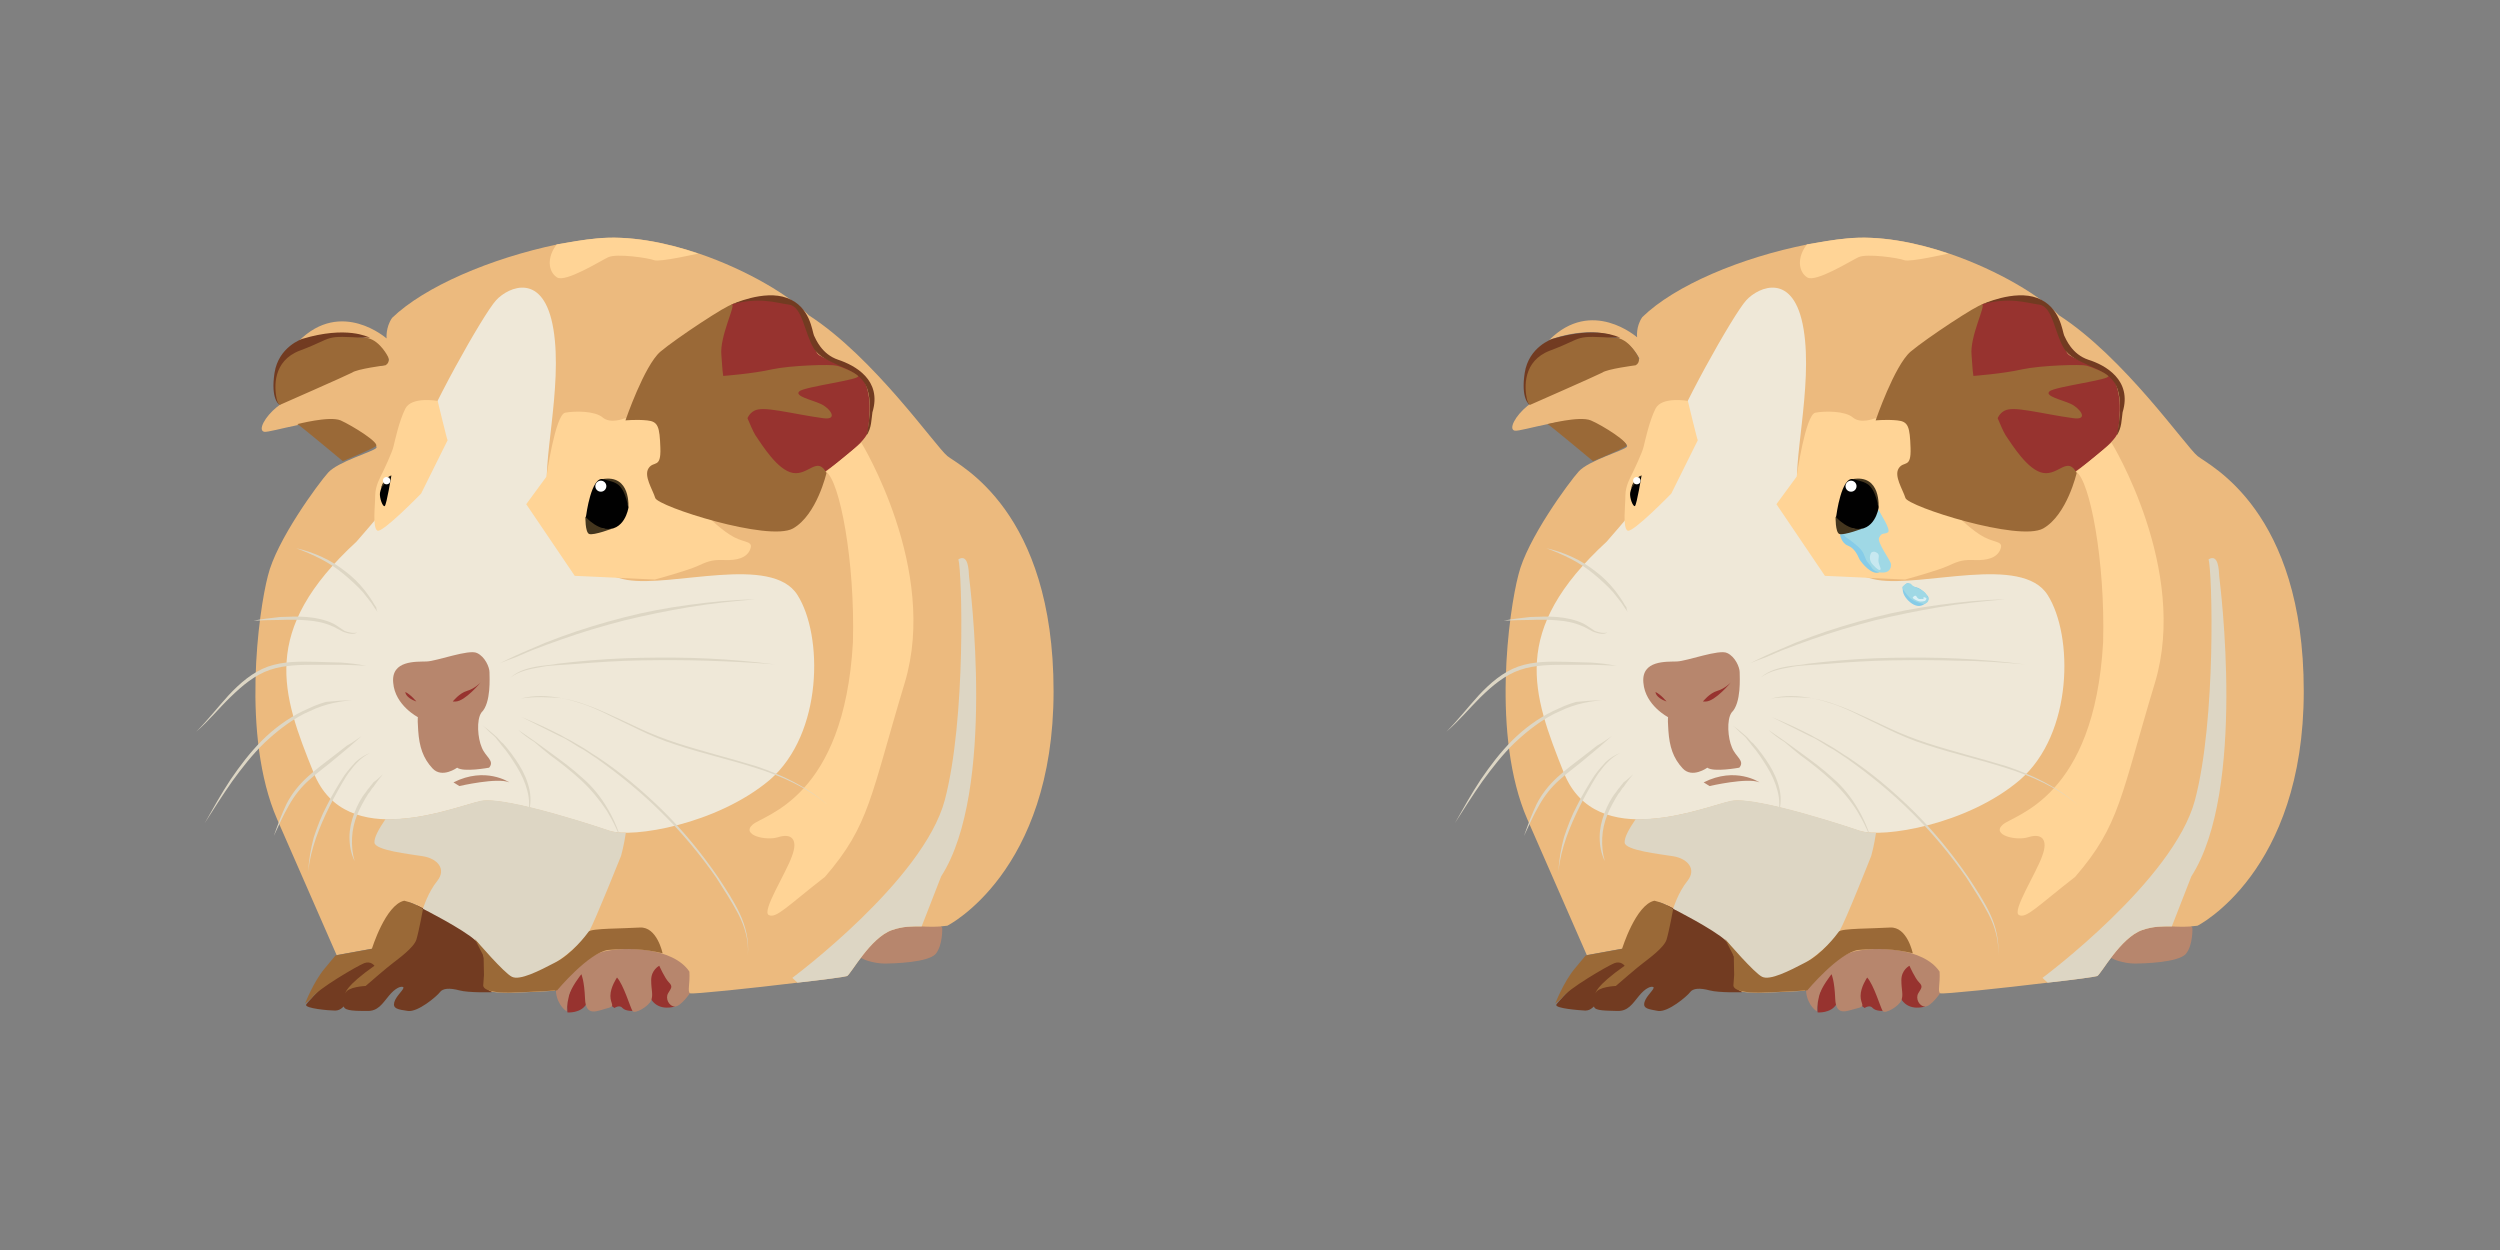 <svg id="Layer_1" xmlns="http://www.w3.org/2000/svg" viewBox="0 0 680.3 340.2"><rect x="0" y="0" width="680.3" height="340.2" fill="#808080" stroke="none"/><style>.st0{fill:#97332f}.st1{fill:#723b21}.st2{fill:#b7866d}.st3{fill:#ecba7e}.st4{fill:#efe8d8}.st5{fill:#ffd496}.st6{fill:#ddd6c4}.st7{fill:#9a6937}.st8{fill:#010101}.st9{fill:#44361e}.st10{fill:#fff}.st11{fill:#86cce8}.st12{fill:#9fd8e5}</style><path class="st0" d="M183.6 273.9s-4.1 1.4-6.3-1.8c-2.1-3.2-2.1-9.3-2.1-9.3l3.4-1.5h3.1l3 5.1-1.1 7.5m-11.3 1.2s-2.1.1-2.9-.8c-.8-1-2.2 0-2.2 0l-3.2-2.4v-7.2l3.6-2.2 4.7 2.6.8 3.6-.8 6.4m-17.9.4s3.6.3 5.1-2.2c1.5-2.6 1.6-5.1 1.6-5.3 0-.2-1-3-1-3l-1-.8-2.6 2.1-1.4 3.6-.8 2.2.1 3.4"/><path class="st1" d="M133.8 270s-6.2.2-8.8-.5c-2.6-.7-4.5-.6-5.3.5s-6 5.5-8.7 5.1-4.2-.6-3.7-2.4 3-3.7 2.4-4.1c-.6-.3-2.1.2-3.9 2.4-1.8 2.2-3 4.2-5.9 4.1-2.9 0-6 0-6.3-1.1 0-.5-.7 1-2.4 1s-8.3-.6-7.9-1.6c.5-1 10.7-11.4 11.1-11.5s11.8-3 11.8-3L113 248l2-5.9 14.1 4.4 3.8 2.9 2.4 7.9-1.5 12.7"/><path class="st2" d="M256.4 252.5s.2 4.7-1.8 7.1c-2.1 2.3-11.2 2.6-14 2.6s-6.7-1.3-6.3-1.8c.3-.5 1-7.1 1-7.1l8.3-5.2c-.1 0 10.5.9 12.8 4.4zm-68.6 17.7s-2.6 3.8-4.2 3.7-2.6-2.2-1.8-3.6 1.4-1.8.2-3c-1.1-1.1-2.6-4.5-2.6-4.5s-2.2 1.1-2.2 3.9.6 3.9 0 5.5-4.5 3.9-5.1 2.9-2.4-7.1-4.2-9.1c0 0-1.8 2.6-1.8 5s1.6 2.8-1 3.4c-2.6.7-5.7 2.4-5.9-2.6s-1-6.7-1-6.7-2.9 3.6-3.4 6c-.6 2.4-.6 4.1-.6 4.1s-2.4-1.4-2.9-5.1c-.5-3.8 4.4-11.8 4.4-11.8l12.8-4.5 14-1.5 7 4.5 2.3 8.3-4 5.1z"/><path class="st3" d="M75.4 222.9c9.9 22.6 16.2 37 16.2 37l9.9-1.8s4.9-15.1 10.9-12.2c.8.3 1.8.8 2.8 1.3 6.3 3 15.6 7.3 16.4 12.7 1 6-.2 9.1 2.1 9.9s17.2-.2 17.2-.2 7.6-9.4 13.5-10.7c5.8-1.4 18.8-1.1 23.2 5.5.2 3.4-.6 5.5.2 5.9.6.3 16.9-1.4 29.2-2.9 7.2-.8 13-1.6 13.5-1.8 1.1-.6 6.3-10.4 12.2-12.5 3.2-1.1 5.5-1 8.1-1 2.1.1 4.2.2 7-.2 0 0 28.9-14.5 28.9-63.8s-25.7-61.4-28.9-64c-3.2-2.6-20-26.9-37.7-38.3-4.7-5-16.4-12.2-29.9-16.8-9.1-3.1-19.1-5-27.8-4.1-3.4.3-7.2 1-10.7 1.6-18.2 3.8-36.2 11.5-45 20-1.8 2.6-1.5 5.6-1.5 5.6s-12.3-10.9-23.9.7c.6-.2 17.9-7 24.5 5-1.1 4.7-11.2-1.8-13.8 1-2.6 2.7-13.5 9.4-16.7 12-3.2 2.6-5.2 6.3-3.4 6.7 1.8.3 15.4-4.4 20.4-2.1s10.9 5.5 10.1 6.5-10.4 3.7-13.1 6.7-14.1 18.5-16.4 28.1c-2.5 9.5-7.3 43.6 2.5 66.2z"/><path class="st4" d="M165.8 226.1s-27.9-9.5-34.9-8.1c-7 1.4-36.7 14.1-45.5-7.6s-14.8-38.7 11.6-63c9.9-11.4 13.3-15.3 16.2-24.9s18.3-37 21.8-40.8c3.4-3.7 13-7.9 15.6 7.9s-3.4 37.3-1.4 45c2.1 7.7 9.1 21.1 21.4 23.2 12.3 2.1 39.4-7 46.4 4.1 7 11 7 37.7-7.5 50.3-14.5 12.2-37.4 15.9-43.7 13.9z"/><path class="st2" d="M133.1 208.9s-7 1.3-8.7 0c0 0-4.1 3-6.7.2s-3.6-5.9-3.9-10.3c-.3-4.4 0-3.6 0-3.6s-6.3-3.2-6.8-9.4c-.6-6.2 6.3-5.7 9.1-5.8 2.8-.1 11.5-3.4 13.7-2.3 2.2 1 3.4 3.9 3.4 5.2s.5 8.4-2.2 11c-1.4 2-1 7 .1 9.5 1 2.6 3.6 3.6 2 5.5zm5.5 4s-6.5-4.4-15.2 0l1.6 1s10.4-2.4 13.6-1z"/><path class="st0" d="M123.2 190.9s1.8-2.3 3.9-2.9c2.1-.6 3.7-2.3 3.7-2.3s-4.2 5.1-6.8 5.2m-10.7 0s-1.4-1.8-3-2.6c0 0-.1 1.5 3 2.6zm85.7-108s13.8-5.5 18.8 2.2 3.1 10.2 5.2 11.6c2.1 1.4 10.6 4.2 11.8 6.3.7 1.1 1.5 3 1.8 6.3.2 3-.2 6.8-.5 8.3-.5 3-11.5 10.7-11.5 10.7l-13.7 4.9-16.4-16v-9.9s-3.1-11.5-2.9-12.3c.3-.7 7.4-12.1 7.4-12.1z"/><path class="st5" d="M148.7 129.7s2.4-16.9 5.1-17.4 8.1-.5 10.2 1.3c2.1 1.8 5.8.3 5.8.3l13-1.8 2.1 11.2 1 6.3s4.3 9.1 5.8 10.3 5 4.7 8.1 6.3 5.3 1 4.3 3.4c-1 2.3-3.7 2.9-6.8 2.8-3.1-.1-4.2.1-7.2 1.5s-11.9 3.8-11.9 3.8l-21.8-1-13.2-19.5 5.5-7.5"/><path class="st6" d="M101.9 229.3c.2 2.1 9.5 3.1 13.2 3.7 3.8.6 6.5 3.4 3.9 6.7-2.6 3.2-3.9 7.6-3.9 7.6s10.9 5.5 14.4 8.7c.6.5 1.1 1.5 1.8 2 2.6 2.9 4.5 5.7 6.7 7.4 2.6 2.1 8.6-.7 11.9-2.6 3.2-2 8.7-6.2 10.4-9.3 1.7-3.1 8.7-20.6 8.7-20.6s.8-2.8 1.3-6.3c-1.8 0-3.4-.2-4.5-.6 0 0-27.9-9.5-34.9-8.1-3.9.8-15.3 5.3-26 5-1.9 2.8-3.1 5-3 6.4zm113.7 36.8l1.4 1.3c7.2-.8 13-1.6 13.5-1.8 1.1-.6 6.3-10.4 12.2-12.5 3.2-1.1 5.5-1 8.1-1l5.3-13.6c15.1-23.5 7.8-79.7 7.6-81.6-.1-1.8-.2-6.3-2.9-4.7 1 3.6 2.1 43.5-3.7 65.5-5.8 21.9-41.5 48.4-41.5 48.4z"/><path class="st5" d="M234.4 120.5s21.1 34.4 11.8 65.3c-9.3 30.8-9.5 38.7-21.7 52.8-10.4 8.1-13.3 11.4-15.3 10.4s4.7-11.4 6.3-16c1.8-4.7-.2-6.3-3.7-5.2-3.4 1.1-10.2-.6-7-3.4s24.9-7.2 27.3-49.6c.6-22.1-3.6-44-7.3-46.4l9.6-7.9zm-82.8-45c2.3 1.4 11.6-4.4 13.9-5.5 2.3-1.1 11 .2 12.5.8s12-1.8 12-1.8c-9.1-3.1-19.1-5-27.8-4.1-3.4.3-7.2 1-10.7 1.6-2.8 3.6-2.3 7.5.1 9zm-32.5 33.6s-7.1-1.3-8.8 2.1-2.8 8.6-3.2 10.2c-.3 1.6-2.9 7-3.2 7.6-.3.7-1.8 3.1-1.8 5.9 0 2.6-.8 8.7.6 9.5 1.4.7 11.9-10.1 11.9-10.1l7.2-14.5c-.1.1-2.7-10.7-2.7-10.7z"/><path class="st7" d="M180.3 259.4s-1.5-7.3-6.2-7-13.2.2-13.9 1.1c-.7 1-4.7 6.2-9.1 8.4-4.4 2.3-9.7 5-11.8 3.9-2.1-1-9.4-9.5-10.1-10.3l2.4 4.7.1 5.1-.2 2.8s-.5 2.1 7.1 2c7.5-.2 13-.6 13-.6s8.6-10.3 13.9-11c5.3-.5 9.8-.3 14.8.9zm-65.2-12s-1.1 6-1.8 8.3c-.7 2.2-4.9 5.2-6.3 6.3-1.4 1-7.5 6.3-7.5 6.3s-5 .2-5.5 2c0 0-.2-1.8 7.9-7.5 0 0-1-1.4-2.8-.7-1.8.7-12.8 7.1-14.3 9.5l-1.8 1.5s2.3-5.9 5.3-9.5l3-3.6 9.9-1.8s3.7-12 8.8-13.1c3.3.8 5.1 2.3 5.1 2.3z"/><path class="st1" d="M82.3 92.2s-6.5 2.1-7.6 9.3c-1.1 7.2 1.3 8.6 1.3 8.6s-6.2-12.8 15.8-17.5c0 0 6.7-1 8.9-.7-.6-.2-6.3-3.3-18.4.3zM199 82.9s8.9-4.2 15.2-1.8c6.3 2.3 6.8 9.1 7.3 10.2.5 1 2.1 5.1 6.6 6.6s12 5.5 9.3 14.3c-.3 2-.2 4.2-1.6 6.3 0 0 2.4-10.1-.7-14.5-3-4.4-11-4.9-13.6-9.1s-3.1-11.5-6.8-12-8.1-2.2-15.7 0z"/><path class="st7" d="M179.7 95.7c4.4-3.7 18.5-13 19.5-12.8s-3.4 8.7-2.9 13.7c.2 2 .2 3.8.5 5.7 0 0 8.1-.6 13.3-1.8 5.2-1.1 16-1.4 17.5-1 1.5.3 4.9 1.8 5.9 2.8s-14.6 2.9-16 4.2 3.4 2.3 5.8 3.4c2.4 1 5.1 4.5.7 3.9-4.4-.6-8.1-1.4-11.8-2s-5.7-.7-7 0-1.8 2-1.8 2c.8 1.8 1.4 3.4 2.2 4.7 1.8 2.6 6 9.5 10.2 10.2s6.6-4.7 9.1 0c0 0-2.6 11.4-9.1 15.1-6.6 3.7-36.9-6-37.5-8.3-.7-2.3-3.2-6-1.8-8.1s3.4.2 3.2-5.5c-.2-5.8-.6-7.2-3.6-7.5s-5.9 0-5.9 0 5.1-14.9 9.5-18.7zm-86.4 29.8s-12.2-10.2-12.4-10.1c-.2.1 8.7-2.3 11.8-1 3.1 1.4 11.1 6.3 9.5 7.1-1.4.9-8.9 4-8.9 4zm11.6-26.1s-7.8 1-9.1 2c-1.5.8-19.7 8.8-19.7 8.8s-.6-.6-.8-1.6c-.7-3.2-1.1-10.4 6.3-13.2 9.9-3.7 5.8-4.2 18.5-3.4 3.4.8 5.5 5.1 5.5 5.1s.7 1.5-.7 2.3z"/><path class="st6" d="M136 180.5c1.4-.7 2.6-1.3 4.1-2 1.4-.6 2.8-1.3 4.1-1.8l4.2-1.8 4.2-1.6c5.7-2.1 11.4-3.8 17.2-5.3s11.7-2.6 17.7-3.4c5.9-.8 11.9-1.4 18-1.5-6 .5-11.9 1.1-17.9 2.1s-11.8 2.2-17.6 3.6c-5.8 1.5-11.6 3.2-17.2 5.2l-4.2 1.5-4.2 1.6-4.2 1.8c-1.4.5-2.8 1-4.2 1.6zm2.9 3.9c2.3-2.1 5.5-2.8 8.4-3.2 1.5-.2 3-.3 4.5-.6l4.5-.5c6-.6 12.2-1 18.2-1.1s12.2-.1 18.2.2 12.2.8 18.2 1.6c-6-.5-12-.8-18.2-1-6-.2-12.2-.2-18.2-.1s-12 .5-18.2 1l-4.5.3c-1.5.1-3 .2-4.5.5-2.8.5-5.9 1-8.4 2.9zm2.8 5.7c3.7-1 7.5-.8 11.2-.1 1.8.3 3.7.8 5.5 1.4 1.8.6 3.6 1.3 5.2 2 3.4 1.5 6.8 3.1 10.2 4.7s6.8 2.9 10.4 4.1c7.1 2.3 14.4 4.1 21.6 6.3 7.1 2.4 14 5.7 19.6 10.7-5.7-4.9-12.7-8-19.7-10.2-7.1-2.3-14.4-3.9-21.6-6.3-3.6-1.1-7.1-2.6-10.4-4.2l-10.1-4.9c-1.8-.8-3.4-1.5-5.2-2.1s-3.6-1.1-5.3-1.5c-3.9-.3-7.7-.5-11.4.1zm.2 5c3.6 1.5 7.1 3.1 10.6 4.9.8.5 1.8 1 2.6 1.4l2.6 1.5c1.8 1 3.2 2.1 4.9 3.1 6.5 4.3 12.4 9.3 18 14.8 5.5 5.5 10.4 11.5 14.8 17.9 2.1 3.2 4.3 6.5 5.9 9.9 1.6 3.4 2.6 7.4 2.2 11.2.3-3.8-.8-7.6-2.6-11.1-1.8-3.4-3.9-6.6-6-9.9-4.4-6.3-9.4-12.3-14.8-17.6-5.5-5.5-11.4-10.3-17.7-14.8-1.6-1-3.1-2.2-4.9-3.1l-2.4-1.5c-.8-.5-1.6-1-2.6-1.4l-10.6-5.3z"/><path class="st6" d="M141 198.6l4.5 3.1 2.2 1.6 2.2 1.6c3 2.2 5.9 4.3 8.6 6.8 2.8 2.4 5.1 5.3 7 8.6 1.8 3.1 3.2 6.6 4.1 10.2-1-3.4-2.6-6.8-4.5-9.9-2-3-4.3-5.8-7-8.3-2.6-2.4-5.5-4.7-8.4-6.8l-2.2-1.8-2.1-1.8c-1.5-.9-3-2-4.4-3.3zm-9.7-1.2c1 .7 2 1.5 2.9 2.3.5.5 1 .8 1.4 1.3.5.5.8 1 1.3 1.3 1.6 1.8 3.1 3.8 4.4 5.9s2.3 4.4 2.8 6.8c.5 2.4.3 5.1-.7 7.3.8-2.3.7-4.9.1-7.1-.6-2.3-1.6-4.5-2.9-6.6-1.3-2.1-2.6-4.1-4.2-5.9-.3-.5-.8-1-1.1-1.4-.3-.5-.8-1-1.3-1.4-.9-.7-1.7-1.7-2.7-2.5zM103 167c-.3-.6-.7-1-1-1.5s-.7-1-1-1.5l-1.1-1.4-1.1-1.4c-1.6-1.8-3.4-3.4-5.3-5-1.8-1.5-3.9-2.9-6.2-4.1-2.2-1.1-4.4-2.1-6.7-2.9 2.4.5 4.7 1.3 7.1 2.4 2.2 1 4.4 2.4 6.3 3.9 2 1.5 3.7 3.2 5.3 5.2l1.1 1.5 1 1.5c.3.6.6 1 1 1.6 0 .5.2 1.1.6 1.7zm-5.8 5.1c-1 .7-2.4.3-3.6-.1-.6-.2-1.1-.6-1.6-.8-.6-.3-1-.6-1.6-.8-2.2-1-4.5-1.4-7-1.6-2.4-.2-4.7-.2-7.2-.1-2.4 0-4.9.1-7.2.2 2.4-.5 4.7-.7 7.2-1 2.4-.1 4.9-.2 7.3 0s4.9.7 7.2 1.8c.6.3 1 .6 1.6 1 .5.3 1 .7 1.5 1 1.1.4 2.3.7 3.4.4zm2.5 9.1c-2.2-.2-4.4-.2-6.6-.3h-6.7c-4.4 0-8.9 0-13 1.4s-7.5 4.3-10.7 7.4-5.9 6.5-9.3 9.4c3.1-3.1 5.8-6.6 8.8-9.9 3-3.2 6.5-6.3 10.7-7.8 4.3-1.5 8.8-1.4 13.2-1.3l3.4.1c1.1 0 2.2.1 3.4.1 2.4.2 4.5.4 6.8.9zm-3.9 9.4c-2.3.1-4.5.5-6.7 1.1l-1.6.5-1.6.6-3.1 1.4c-4.1 2.1-7.6 4.9-10.9 8-3.2 3.1-6 6.7-8.7 10.4-2.6 3.7-5 7.5-7.5 11.4 2.2-3.9 4.5-8 7-11.8 2.6-3.8 5.3-7.4 8.6-10.7 3.2-3.2 7-6 11.1-8l3.1-1.4 1.6-.6 1.6-.5c2.5-.2 4.8-.5 7.1-.4zm2.6 9.7c-1.1 1-2.3 2-3.4 3l-1.8 1.5-1.8 1.5c-2.3 2-4.9 3.8-7.1 5.8-2.3 2-4.2 4.4-5.7 7.1-1.5 2.6-2.8 5.5-4.1 8.3 1-2.9 2.1-5.8 3.4-8.6 1.4-2.8 3.4-5.3 5.7-7.4 2.3-2.1 4.7-3.9 7.2-5.8l1.8-1.4 1.8-1.4c1.5-.8 2.7-1.7 4-2.6zm2.3 4.6c-1.4.7-2.6 1.6-3.7 2.8-.6.6-1 1.1-1.5 1.8-.5.6-1 1.3-1.3 1.8-1.6 2.6-3.1 5.3-4.5 8.1s-2.6 5.5-3.7 8.6c-1 2.9-1.8 5.9-2.1 9.1.1-3.1.7-6.3 1.5-9.3 1-3 2.1-5.9 3.6-8.7 1.4-2.8 3-5.5 4.7-8.1.5-.7 1-1.3 1.4-1.8.5-.6 1-1.1 1.6-1.8 1.2-1.1 2.6-2 4-2.5zm3.5 5.8c-.7.8-1.4 1.8-2 2.6-.3.5-.7 1-1 1.3-.3.5-.6 1-1 1.4-1.1 1.8-2.2 3.7-3 5.7s-1.3 4.1-1.4 6.3c-.1 2.1.1 4.3.7 6.3-1-2-1.4-4.2-1.4-6.5 0-2.2.5-4.4 1.3-6.5s1.8-4.1 3.2-5.8c.3-.5.7-1 1-1.3.3-.5.7-.8 1-1.3 1-.7 1.8-1.5 2.6-2.2z"/><path class="st8" d="M106.5 129.4s-1.3 7.9-1.8 8.3-1.5-2.2-1.3-3.6c.3-1.5 1.3-4 3.1-4.7z"/><path class="st9" d="M106.5 129.4s-2.1.5-2.8 3.4c0 .1 1.2-1.5 2.8-3.4z"/><circle class="st10" cx="105.2" cy="130.8" r="1"/><path class="st9" d="M163.8 130.4s5.3 1.5 7.2 7.9c0-.1.8-9.4-7.2-7.9z"/><path class="st8" d="M171 138.2s-1 6.7-6.8 5.7-4.7-3.6-4.7-3.6 1.4-10.9 4.7-9.9 5.4.6 6.8 7.8z"/><path class="st9" d="M167 143.7s-5.5 2.1-6.7 1.6c-1.1-.5-1-4.7-1-4.7s3.8 4.4 7.7 3.1z"/><circle class="st10" cx="163.5" cy="132.3" r="1.5"/><g><path class="st0" d="M523.8 273.9s-4.1 1.4-6.3-1.8c-2.1-3.2-2.1-9.3-2.1-9.3l3.4-1.5h3.1l3 5.1-1.1 7.5m-11.3 1.2s-2.1.1-2.9-.8c-.8-1-2.2 0-2.2 0l-3.2-2.4v-7.2l3.6-2.2 4.7 2.6.8 3.6-.8 6.4m-17.9.4s3.6.3 5.1-2.2c1.5-2.6 1.6-5.1 1.6-5.3s-1-3-1-3l-1-.8-2.6 2.1-1.4 3.6-.8 2.2.1 3.4"/><path class="st1" d="M474 270s-6.2.2-8.8-.5-4.5-.6-5.3.5-6 5.5-8.7 5.1c-2.6-.5-4.2-.6-3.7-2.4s3-3.7 2.4-4.1c-.6-.3-2.1.2-3.9 2.4-1.8 2.2-3 4.2-5.9 4.1s-6 0-6.3-1.1c0-.5-.7 1-2.4 1-1.8-.1-8.3-.6-7.9-1.6.5-1 10.7-11.4 11.1-11.5.3-.1 11.8-3 11.8-3l6.8-10.9 2-5.9 14.1 4.4 3.8 2.9 2.4 7.9L474 270"/><path class="st2" d="M596.6 252.5s.2 4.7-1.8 7.1c-2.1 2.3-11.2 2.6-14 2.6s-6.7-1.3-6.3-1.8c.3-.5 1-7.1 1-7.1l8.3-5.2c-.1 0 10.5.9 12.8 4.4zM528 270.2s-2.6 3.8-4.2 3.7-2.6-2.2-1.8-3.6 1.4-1.8.2-3c-1.1-1.1-2.6-4.5-2.6-4.5s-2.2 1.1-2.2 3.9.6 3.9 0 5.5-4.5 3.9-5.1 2.9c-.6-1-2.4-7.1-4.2-9.1 0 0-1.8 2.6-1.8 5s1.6 2.8-1 3.4-5.7 2.4-5.9-2.6c-.2-5-1-6.7-1-6.7s-2.9 3.6-3.4 6c-.6 2.4-.6 4.1-.6 4.1s-2.4-1.4-2.9-5.1 4.4-11.8 4.4-11.8l12.8-4.5 14-1.5 7 4.5 2.3 8.3-4 5.1z"/><path class="st3" d="M415.6 222.9c9.9 22.6 16.2 37 16.2 37l9.9-1.8s4.9-15.1 10.9-12.2c.8.3 1.8.8 2.8 1.3 6.3 3 15.6 7.3 16.4 12.7 1 6-.2 9.1 2.1 9.9 2.3.8 17.2-.2 17.2-.2s7.6-9.4 13.5-10.7c5.8-1.4 18.8-1.1 23.2 5.5.2 3.4-.6 5.5.2 5.9.6.3 16.9-1.4 29.2-2.9 7.2-.8 13-1.6 13.5-1.8 1.1-.6 6.3-10.4 12.2-12.5 3.2-1.1 5.5-1 8.1-1 2.1.1 4.2.2 7-.2 0 0 28.9-14.5 28.9-63.8s-25.7-61.4-28.9-64-20-26.9-37.7-38.3c-4.7-5-16.4-12.2-29.9-16.8-9.1-3.1-19.1-5-27.8-4.1-3.4.3-7.2 1-10.7 1.6-18.2 3.6-36.2 11.2-45 19.8-1.8 2.6-1.4 5.5-1.4 5.5s-12.3-10.9-23.9.7c.6-.2 17.9-7 24.5 5-1.1 4.7-11.2-1.8-13.8 1-2.6 2.6-13.5 9.4-16.7 12s-5.2 6.3-3.4 6.7c1.8.3 15.4-4.4 20.4-2.1s10.9 5.5 10.1 6.5-10.4 3.7-13.1 6.7c-2.7 3-14.1 18.5-16.4 28.1-2.6 9.8-7.4 43.9 2.4 66.5z"/><path class="st4" d="M506 226.1s-27.9-9.5-34.9-8.1-36.7 14.1-45.5-7.6c-8.7-21.8-14.8-38.7 11.6-63 9.9-11.4 13.3-15.3 16.2-24.9 2.9-9.6 18.3-37 21.8-40.8 3.4-3.7 13-7.9 15.6 7.9s-3.4 37.3-1.4 45c2.1 7.6 9.1 21.1 21.4 23.2 12.4 2.1 39.4-7 46.4 4.1 7 11 7 37.7-7.5 50.3-14.4 12.3-37.4 15.9-43.7 13.9z"/><path class="st2" d="M473.3 208.9s-7 1.3-8.7 0c0 0-4.1 3-6.7.2s-3.6-5.9-3.9-10.3c-.3-4.4 0-3.6 0-3.6s-6.3-3.2-6.8-9.4c-.6-6.2 6.3-5.7 9.1-5.8 2.8-.1 11.5-3.4 13.7-2.3 2.2 1 3.4 3.9 3.4 5.2s.5 8.4-2.2 11c-1.4 2-1 7 .1 9.5 1 2.6 3.6 3.6 2 5.5zm5.5 4s-6.5-4.4-15.2 0l1.6 1s10.4-2.4 13.6-1z"/><path class="st0" d="M463.4 190.9s1.8-2.3 3.9-2.9c2.1-.6 3.7-2.3 3.7-2.3s-4.2 5.1-6.8 5.2m-10.7 0s-1.4-1.8-3-2.6c0 0-.1 1.5 3 2.6zm85.7-108s13.8-5.5 18.8 2.2 3.1 10.2 5.2 11.6 10.6 4.2 11.8 6.3c.7 1.1 1.5 3 1.8 6.3.2 3-.2 6.8-.5 8.3-.5 3-11.5 10.7-11.5 10.7l-13.7 4.9-16.4-16v-9.9s-3.1-11.5-2.9-12.3c.3-.7 7.4-12.1 7.4-12.1z"/><path class="st5" d="M488.9 129.7s2.4-16.9 5.1-17.4c2.6-.5 8.1-.5 10.2 1.3s5.8.3 5.8.3l13-1.8 2.1 11.2 1 6.3s4.3 9.1 5.8 10.3c1.6 1.3 5 4.7 8.1 6.3s5.3 1 4.3 3.4c-1 2.3-3.7 2.9-6.8 2.8-3.1-.1-4.2.1-7.2 1.5s-11.9 3.8-11.9 3.8l-21.8-1-13.2-19.5 5.5-7.5"/><path class="st6" d="M442.1 229.3c.2 2.1 9.5 3.1 13.2 3.7 3.8.6 6.5 3.4 3.9 6.7-2.6 3.2-3.9 7.6-3.9 7.6s10.9 5.5 14.4 8.7c.6.5 1.1 1.5 1.8 2 2.6 2.9 4.5 5.7 6.7 7.4 2.6 2.1 8.6-.7 11.9-2.6 3.2-2 8.7-6.2 10.4-9.3 1.8-3.1 8.7-20.6 8.7-20.6s.8-2.8 1.3-6.3c-1.8 0-3.4-.2-4.5-.6 0 0-27.9-9.5-34.9-8.1-3.9.8-15.3 5.3-26 5-1.9 2.8-3.1 5-3 6.4zm113.7 36.8l1.4 1.3c7.2-.8 13-1.6 13.5-1.8 1.1-.6 6.3-10.4 12.2-12.5 3.2-1.1 5.5-1 8.1-1l5.3-13.6c15.1-23.5 7.8-79.7 7.6-81.6-.1-1.8-.2-6.3-2.9-4.7 1 3.6 2.1 43.5-3.7 65.5-5.8 21.9-41.5 48.4-41.5 48.4z"/><path class="st5" d="M574.6 120.5s21.1 34.4 11.8 65.3c-9.3 30.8-9.5 38.7-21.7 52.8-10.4 8.1-13.3 11.4-15.3 10.4s4.7-11.4 6.3-16c1.8-4.7-.2-6.3-3.7-5.2-3.4 1.1-10.2-.6-7-3.4s24.9-7.2 27.3-49.6c.6-22.1-3.6-44-7.3-46.4l9.6-7.9zm-82.8-45c2.3 1.4 11.6-4.4 13.9-5.5s11 .2 12.5.8 12-1.8 12-1.8c-9.1-3.1-19.1-5-27.8-4.1-3.4.3-7.2 1-10.7 1.6-2.8 3.6-2.3 7.5.1 9zm-32.5 33.6s-7.1-1.3-8.8 2.1-2.8 8.6-3.2 10.2c-.3 1.6-2.9 7-3.2 7.6-.3.7-1.8 3.1-1.8 5.9s-.8 8.7.6 9.5c1.4.7 11.9-10.1 11.9-10.1l7.2-14.5c-.1.1-2.7-10.7-2.7-10.7z"/><path class="st7" d="M520.5 259.4s-1.5-7.3-6.2-7-13.2.2-13.9 1.1c-.7 1-4.7 6.2-9.1 8.4-4.4 2.3-9.7 5-11.8 3.9-2.1-1-9.4-9.5-10.1-10.3l2.4 4.7.1 5.1-.2 2.8s-.5 2.1 7.1 2c7.5-.2 13-.6 13-.6s8.6-10.3 13.9-11c5.3-.5 9.8-.3 14.8.9zm-65.2-12s-1.1 6-1.8 8.3c-.7 2.2-4.9 5.2-6.3 6.3-1.4 1-7.5 6.3-7.5 6.3s-5 .2-5.5 2c0 0-.2-1.8 7.9-7.5 0 0-1-1.4-2.8-.7-1.8.7-12.8 7.1-14.3 9.5l-1.8 1.5s2.3-5.9 5.3-9.5l3-3.6 9.9-1.8s3.7-12 8.8-13.1c3.3.8 5.1 2.3 5.1 2.3z"/><path class="st1" d="M422.5 92.2s-6.5 2.1-7.6 9.3c-1.1 7.2 1.3 8.6 1.3 8.6S410 97.3 432 92.6c0 0 6.7-1 8.9-.7-.6-.2-6.3-3.3-18.4.3zm116.7-9.3s8.9-4.2 15.2-1.8c6.3 2.4 6.8 9.1 7.3 10.2.5 1 2.1 5.1 6.6 6.6 4.5 1.4 12 5.5 9.3 14.3-.3 2-.2 4.2-1.6 6.3 0 0 2.4-10.1-.7-14.5-3.1-4.4-11-4.9-13.6-9.1s-3.1-11.5-6.8-12-8.1-2.2-15.7 0z"/><path class="st7" d="M519.9 95.7c4.4-3.7 18.5-13 19.5-12.8s-3.4 8.7-2.9 13.7c.2 2 .2 3.8.5 5.7 0 0 8.1-.6 13.3-1.8 5.2-1.1 16-1.4 17.5-1s4.9 1.8 5.9 2.8-14.6 2.9-16 4.2c-1.4 1.3 3.4 2.3 5.8 3.4s5.1 4.5.7 3.9-8.1-1.4-11.8-2-5.7-.7-7 0-1.8 2-1.8 2c.8 1.8 1.4 3.4 2.2 4.7 1.8 2.6 6 9.5 10.2 10.2s6.6-4.7 9.1 0c0 0-2.6 11.4-9.1 15.1-6.6 3.7-36.9-6-37.5-8.3-.7-2.3-3.2-6-1.8-8.1s3.4.2 3.2-5.5c-.2-5.8-.6-7.2-3.6-7.5s-5.9 0-5.9 0 5.1-14.9 9.5-18.7zm-86.4 29.8s-12.2-10.2-12.4-10.1c-.3.1 8.7-2.3 11.8-1s11.1 6.3 9.5 7.1c-1.4.9-8.9 4-8.9 4zm11.6-26.1s-7.8 1-9.1 2c-1.5.8-19.7 8.8-19.7 8.8s-.6-.6-.8-1.6c-.7-3.2-1.1-10.4 6.3-13.2 9.9-3.7 5.8-4.2 18.5-3.4 3.4.8 5.5 5.1 5.5 5.1s.7 1.5-.7 2.3z"/><path class="st6" d="M476.2 180.5c1.4-.7 2.6-1.3 4.1-2 1.4-.6 2.8-1.3 4.1-1.8l4.2-1.8 4.2-1.6c5.7-2.1 11.4-3.8 17.2-5.3 5.8-1.5 11.7-2.6 17.7-3.4 5.9-.8 11.9-1.4 18-1.5-6 .5-11.9 1.1-17.9 2.1-5.9 1-11.8 2.2-17.6 3.6-5.8 1.5-11.6 3.2-17.2 5.2l-4.2 1.5-4.2 1.6-4.2 1.8c-1.4.5-2.8 1-4.2 1.6zm2.9 3.9c2.3-2.1 5.5-2.8 8.4-3.2 1.5-.2 3-.3 4.5-.6l4.5-.5c6-.6 12.2-1 18.2-1.1s12.2-.1 18.2.2 12.2.8 18.2 1.6c-6-.5-12-1-18.2-1-6-.2-12.2-.2-18.2-.1s-12 .5-18.2 1l-4.5.3c-1.5.1-3 .2-4.5.5-2.8.5-5.9 1-8.4 2.9zm2.8 5.7c3.7-1 7.5-.8 11.2-.1 1.8.3 3.7.8 5.5 1.4 1.8.6 3.6 1.3 5.2 2 3.4 1.5 6.8 3.1 10.2 4.7 3.4 1.6 6.8 2.9 10.4 4.1 7.1 2.3 14.4 4.1 21.6 6.3 7.1 2.4 14 5.7 19.6 10.7-5.7-4.9-12.7-8-19.7-10.2-7.1-2.3-14.4-3.9-21.6-6.3-3.6-1.1-7.1-2.6-10.4-4.2l-10.1-4.9c-1.8-.8-3.4-1.5-5.2-2.1-1.8-.6-3.6-1.1-5.3-1.5-3.9-.3-7.7-.5-11.4.1zm.2 5c3.6 1.5 7.1 3.1 10.6 4.9.8.5 1.8 1 2.6 1.4l2.6 1.5c1.8 1 3.2 2.1 4.9 3.1 6.5 4.3 12.4 9.3 18 14.8 5.5 5.5 10.4 11.5 14.8 17.9 2.1 3.2 4.3 6.5 5.9 9.9 1.6 3.4 2.6 7.4 2.2 11.2.3-3.8-.8-7.6-2.6-11.1-1.8-3.4-3.9-6.6-6-9.9-4.4-6.3-9.4-12.3-14.8-17.6-5.5-5.5-11.4-10.3-17.7-14.8-1.6-1-3.1-2.2-4.9-3.1l-2.4-1.5c-.8-.5-1.6-1-2.6-1.4l-10.6-5.3z"/><path class="st6" d="M481.2 198.6l4.5 3.1 2.2 1.6 2.2 1.6c3 2.2 5.9 4.3 8.6 6.8 2.8 2.4 5.1 5.3 7 8.6 1.8 3.1 3.2 6.6 4.1 10.2-1-3.4-2.6-6.8-4.5-9.9-1.9-3-4.3-5.8-7-8.3-2.6-2.4-5.5-4.7-8.4-6.8l-2.2-1.8-2.1-1.8c-1.5-.9-3-2-4.4-3.3zm-9.7-1.2c1 .7 2 1.5 2.9 2.3.5.5 1 .8 1.4 1.3.5.5.8 1 1.3 1.3 1.6 1.8 3.1 3.8 4.4 5.9 1.3 2.1 2.3 4.4 2.8 6.8.5 2.4.3 5.1-.7 7.3.8-2.3.7-4.9.1-7.1-.6-2.3-1.6-4.5-2.9-6.6s-2.6-4.1-4.2-5.9c-.3-.5-.8-1-1.1-1.4-.3-.5-.8-1-1.3-1.4-.9-.7-1.7-1.7-2.7-2.5zM443.2 167c-.3-.6-.7-1-1-1.5s-.7-1-1-1.5l-1.1-1.4-1.1-1.4c-1.6-1.8-3.4-3.4-5.3-5-1.8-1.5-3.9-2.9-6.2-4.1-2.2-1.1-4.4-2.1-6.7-2.9 2.4.5 4.7 1.3 7.1 2.4 2.2 1 4.4 2.4 6.3 3.9 2 1.5 3.7 3.2 5.3 5.2l1.1 1.5 1 1.5c.3.6.6 1 1 1.6 0 .5.2 1.1.6 1.7zm-5.8 5.1c-1 .7-2.4.3-3.6-.1-.6-.2-1.1-.6-1.6-.8-.6-.3-1-.6-1.6-.8-2.2-1-4.5-1.4-7-1.6-2.4-.2-4.7-.2-7.2-.1-2.4 0-4.9.1-7.2.2 2.4-.5 4.7-.7 7.2-1 2.4-.1 4.9-.2 7.3 0s4.9.7 7.2 1.8c.6.3 1 .6 1.6 1 .5.3 1 .7 1.5 1 1.1.4 2.3.7 3.4.4zm2.5 9.1c-2.2-.2-4.4-.2-6.6-.3h-6.7c-4.4 0-8.9 0-13 1.4s-7.5 4.3-10.7 7.4c-3.1 3.1-5.9 6.5-9.3 9.4 3.1-3.1 5.8-6.6 8.8-9.9 3-3.2 6.5-6.3 10.7-7.8 4.3-1.5 8.8-1.4 13.2-1.3l3.4.1c1.1 0 2.2.1 3.4.1 2.4.2 4.5.4 6.8.9zm-3.9 9.4c-2.3.1-4.5.5-6.7 1.1l-1.6.5-1.6.6-3.1 1.4c-4.1 2.1-7.6 4.9-10.9 8-3.2 3.1-6 6.7-8.7 10.4-2.6 3.7-5 7.5-7.5 11.4 2.2-3.9 4.5-8 7-11.8 2.6-3.8 5.3-7.4 8.6-10.7 3.2-3.2 7-6 11.1-8l3.1-1.4 1.6-.6 1.6-.5c2.5-.2 4.8-.5 7.1-.4zm2.6 9.7c-1.1 1-2.3 2-3.4 3l-1.8 1.5-1.8 1.5c-2.3 2-4.9 3.8-7.1 5.8-2.3 2-4.2 4.4-5.7 7.1-1.5 2.6-2.8 5.5-4.1 8.3 1-2.9 2.1-5.8 3.4-8.6 1.4-2.8 3.4-5.3 5.7-7.4 2.3-2.1 4.7-3.9 7.2-5.8l1.8-1.4 1.8-1.4c1.5-.8 2.7-1.7 4-2.6zm2.3 4.6c-1.4.7-2.6 1.6-3.7 2.8-.6.6-1 1.1-1.5 1.8-.5.6-1 1.3-1.3 1.8-1.6 2.6-3.1 5.3-4.5 8.1s-2.6 5.5-3.7 8.6c-1 2.9-1.8 5.9-2.1 9.1.1-3.1.7-6.3 1.5-9.3 1-3 2.1-5.9 3.6-8.7 1.4-2.8 3-5.5 4.7-8.1.5-.7 1-1.3 1.4-1.8.5-.6 1-1.1 1.6-1.8 1.2-1.1 2.6-2 4-2.5zm3.5 5.8c-.7.8-1.4 1.8-2 2.6-.3.5-.7 1-1 1.3-.3.5-.6 1-1 1.4-1.1 1.8-2.2 3.7-3 5.7s-1.3 4.1-1.4 6.3c-.1 2.1.1 4.3.7 6.3-1-2-1.4-4.2-1.4-6.5 0-2.2.5-4.4 1.3-6.5s1.8-4.1 3.2-5.8c.3-.5.7-1 1-1.3.3-.5.7-.8 1-1.3 1-.7 1.8-1.5 2.6-2.2z"/><path class="st8" d="M446.7 129.4s-1.3 7.9-1.8 8.3c-.5.3-1.5-2.2-1.3-3.6.3-1.5 1.3-4 3.1-4.7z"/><path class="st9" d="M446.7 129.4s-2.1.5-2.8 3.4c0 .1 1.2-1.5 2.8-3.4z"/><circle class="st10" cx="445.4" cy="130.8" r="1"/><path class="st11" d="M517.8 159.7s-.3 1.4.7 2.8 2.4 2.4 3.7 2.4 3.4-1.6 2.3-2.8c-1-1.1-2-2.2-3.6-2.4-1.6-.2-1.1-2.2-3.1 0z"/><path class="st12" d="M523.5 164.4s-2.6-.6-3.7-1.6c-1-1-2.4-2.8-2.1-3.1.3-.3 1-1.1 1.6-1 .7.1.5 0 1.1.6.7.6 3.2 1.3 3.7 2.3.5.9 1.5 2.1-.6 2.8z"/><path d="M523.5 163.6s-.8.2-1.4 0c-.6-.2-1.8-.8-1.6-1 .1-.2.7-.8 1-.3s.6.8 1.1.7 1 .2.8-.2c-.1-.5.5-.2.7-.1.3 0 0 .9-.6.9z" opacity=".62" fill="#fff"/><path class="st11" d="M500.7 145.4s.3 2.4 2.2 3.1c1.8.7 2.6 2.6 3.1 3.7.6 1 3.2 4.2 5.2 3.6 2-.6-3.1-8.4-3.1-8.4l-6.2-2.1-1.2.1z"/><path class="st12" d="M502.2 146.1s3.4 2.3 4.4 3.7.8 2.3 1.8 3.4 1 2.3 3.4 2.6c2.3.2 2.8-1.1 2.8-2.2 0-1-4.1-6.2-3.2-7.4.8-1.4 1.1-.7 2.3-1.3 1.1-.6-2.3-5.5-2.4-6-.1-.3-.7 2.1-2.8 3.7s-6 2.4-6.5 2.2c-1.1-.3.2 1.3.2 1.3z"/><path d="M509.2 150.4s-1 1.6.3 3.1 2 1.8 2.2 1.5-.2-.8-.5-2c-.2-1.2.5-2-.5-2.6-.9-.6-1.5 0-1.5 0z" opacity=".42" fill="#fff"/><path class="st12" d="M511.1 138.6s-.8 4.2-5.1 5.5c-1.1.3-3.9 1.1-4.4 1.1-.3.3 2.4.8 2.4.8l1.8.1 4.4-3.1 1.8-2.6-.9-1.8z"/><path class="st9" d="M504 130.4s5.3 1.5 7.2 7.9c0-.1.8-9.4-7.2-7.9z"/><path class="st8" d="M511.2 138.2s-1 6.7-6.8 5.7-4.7-3.6-4.7-3.6 1.4-10.9 4.7-9.9c3.3 1 5.4.6 6.8 7.8z"/><path class="st9" d="M507.2 143.7s-5.5 2.1-6.7 1.6c-1.1-.5-1-4.7-1-4.7s3.8 4.4 7.7 3.1z"/><circle class="st10" cx="503.7" cy="132.3" r="1.5"/></g></svg>